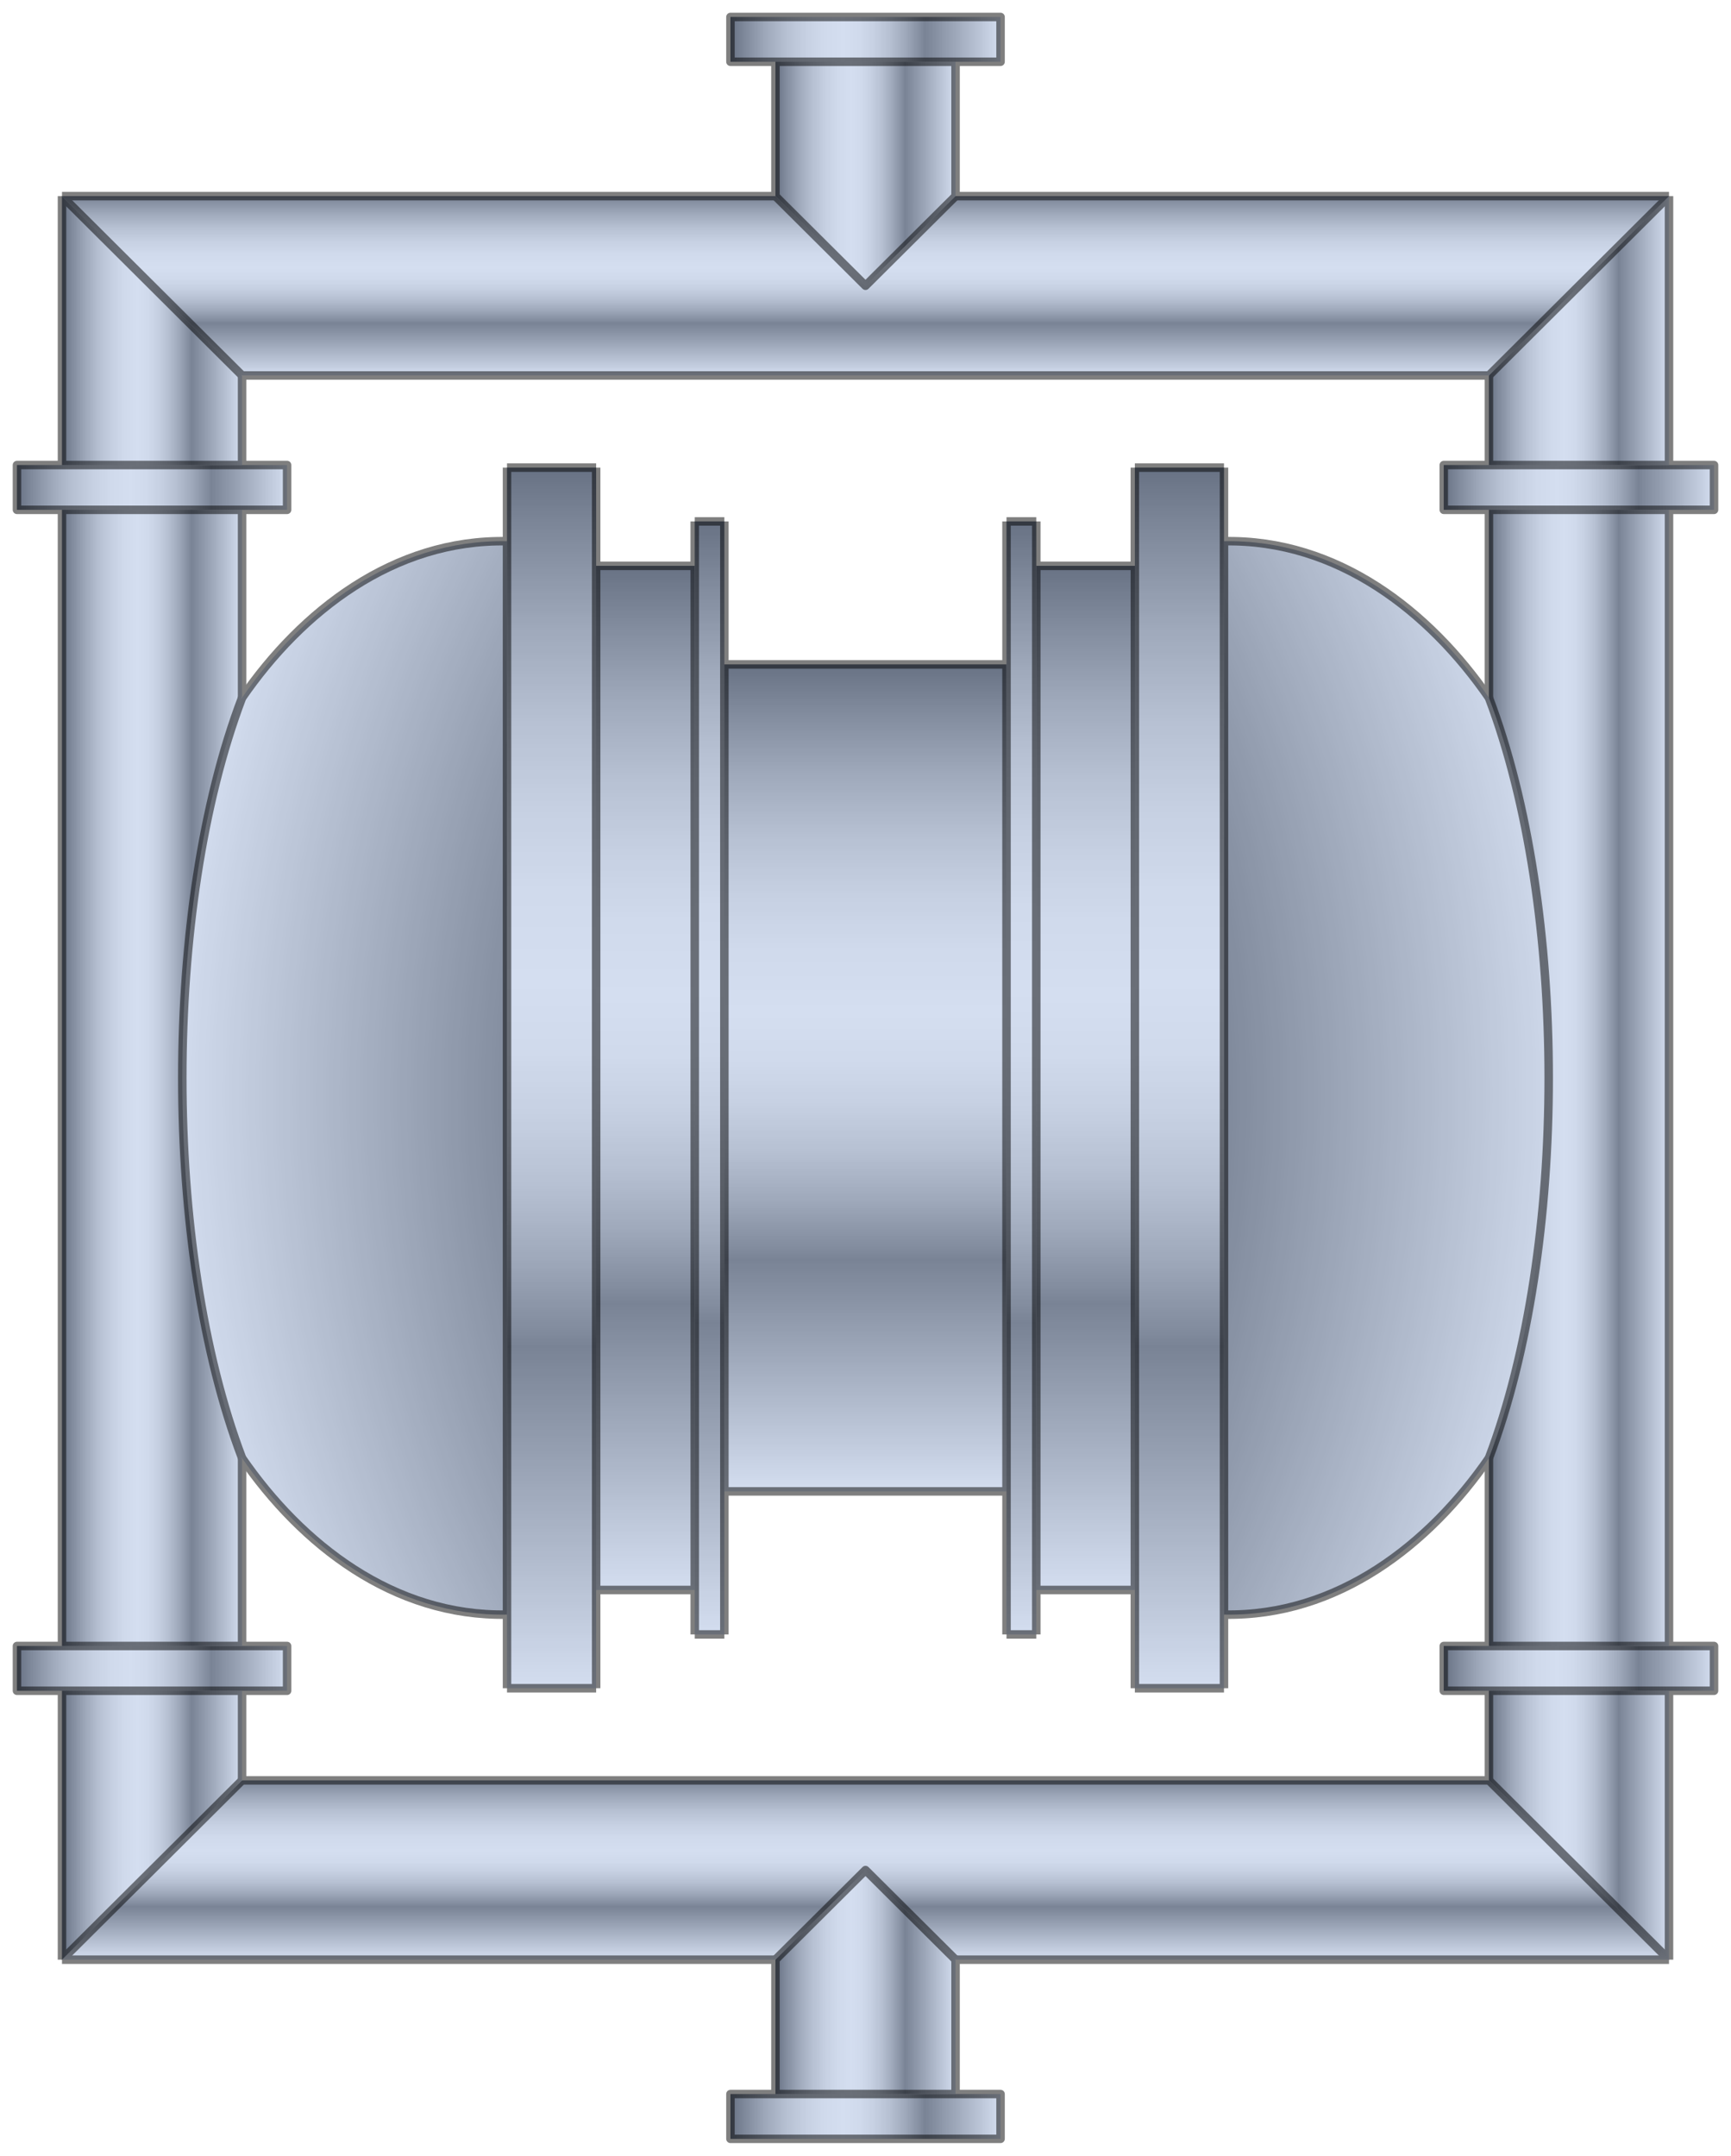 <?xml version="1.0" encoding="utf-8"?>
<!-- Generator: Adobe Illustrator 15.1.0, SVG Export Plug-In . SVG Version: 6.00 Build 0)  -->
<!DOCTYPE svg PUBLIC "-//W3C//DTD SVG 1.1//EN" "http://www.w3.org/Graphics/SVG/1.1/DTD/svg11.dtd">
<svg version="1.1" id="Layer_01" xmlns="http://www.w3.org/2000/svg" xmlns:xlink="http://www.w3.org/1999/xlink" x="0px" y="0px"
	 width="102px" height="127px" viewBox="0 0 102 127" xmlns:agg="http://www.example.com" xml:space="preserve">

<agg:params>
	<agg:param type="C" name="color" description="Color" cssAttributes="fill" classes="color"/>
	<agg:param type="F" name="saturation" description="Saturation" min="0" max="1" cssAttributes="opacity" classes="color"/>
</agg:params>

<style type="text/css" >
   <![CDATA[

	.stroke,.thin,.thick{
		stroke-linecap:butt;
		stroke-linejoin:round;
		stroke: black;
		fill:none;
		opacity:0.5;
	}

	.stroke{stroke-width:0.5;}

	.thin {stroke-width:0.25;}

	.thick {stroke-width:0.75;}
	
	.color {
		fill:#3664BF;
		opacity:0.2;
	}

      ]]>
</style>
	 
<defs>
	<radialGradient id="rad" gradientUnits="userSpaceOnUse">
		<stop  offset="0" style="stop-color:#757575"/>
		<stop  offset="0.058" style="stop-color:#959595"/>
		<stop  offset="0.132" style="stop-color:#BABABA"/>
		<stop  offset="0.206" style="stop-color:#D7D7D7"/>
		<stop  offset="0.279" style="stop-color:#EBEBEB"/>
		<stop  offset="0.351" style="stop-color:#F8F8F8"/>
		<stop  offset="0.42" style="stop-color:#FCFCFC"/>
		<stop  offset="0.475" style="stop-color:#F8F8F8"/>
		<stop  offset="0.532" style="stop-color:#EBEBEB"/>
		<stop  offset="0.59" style="stop-color:#D7D7D7"/>
		<stop  offset="0.648" style="stop-color:#BABABA"/>
		<stop  offset="0.707" style="stop-color:#959595"/>
		<stop  offset="0.72" style="stop-color:#8B8B8B"/>
		<stop  offset="1" style="stop-color:#FCFCFC"/>
	</radialGradient>
	<radialGradient id="rad_1" xlink:href="#rad"  cx="90" cy="64.5" r="80"/>
	<radialGradient id="rad_2" xlink:href="#rad"  cx="13" cy="64.5" r="80"/>
	
	<linearGradient id="cyl" gradientUnits="userSpaceOnUse">
		<stop  offset="0" style="stop-color:#757575"/>
		<stop  offset="0.058" style="stop-color:#959595"/>
		<stop  offset="0.132" style="stop-color:#BABABA"/>
		<stop  offset="0.206" style="stop-color:#D7D7D7"/>
		<stop  offset="0.279" style="stop-color:#EBEBEB"/>
		<stop  offset="0.351" style="stop-color:#F8F8F8"/>
		<stop  offset="0.42" style="stop-color:#FCFCFC"/>
		<stop  offset="0.475" style="stop-color:#F8F8F8"/>
		<stop  offset="0.532" style="stop-color:#EBEBEB"/>
		<stop  offset="0.59" style="stop-color:#D7D7D7"/>
		<stop  offset="0.648" style="stop-color:#BABABA"/>
		<stop  offset="0.707" style="stop-color:#959595"/>
		<stop  offset="0.72" style="stop-color:#8B8B8B"/>
		<stop  offset="1" style="stop-color:#FCFCFC"/>
	</linearGradient>
	
	<linearGradient id="cyl_1" xlink:href="#cyl" x1="32.502" y1="27.547" x2="32.502" y2="99.453"/>
	<linearGradient id="cyl_2" xlink:href="#cyl" x1="38.033" y1="33.333" x2="38.033" y2="93.668"/>
	<linearGradient id="cyl_3" xlink:href="#cyl" x1="41.81" y1="30.716" x2="41.81" y2="96.284"/>
	<linearGradient id="cyl_4" xlink:href="#cyl" x1="50.996" y1="39.141" x2="50.996" y2="87.859"/>
	<linearGradient id="cyl_5" xlink:href="#cyl" x1="60.186" y1="30.716" x2="60.186" y2="96.284"/>
	<linearGradient id="cyl_6" xlink:href="#cyl" x1="63.967" y1="33.333" x2="63.967" y2="93.668"/>
	<linearGradient id="cyl_7" xlink:href="#cyl" x1="69.498" y1="27.547" x2="69.498" y2="99.453"/>
	<linearGradient id="cyl_8" xlink:href="#cyl" x1="85.075" y1="28.715" x2="101" y2="28.715"/>
	<linearGradient id="cyl_9" xlink:href="#cyl" x1="85.075" y1="98.285" x2="101" y2="98.285"/>
	<linearGradient id="cyl_10" xlink:href="#cyl" x1="1" y1="98.285" x2="16.917" y2="98.285"/>
	<linearGradient id="cyl_11" xlink:href="#cyl" x1="1" y1="28.715" x2="16.917" y2="28.715"/>
	<linearGradient id="cyl_12" xlink:href="#cyl" x1="43.041" y1="124.681" x2="58.959" y2="124.681"/>
	<linearGradient id="cyl_13" xlink:href="#cyl" x1="45.694" y1="116.765" x2="56.306" y2="116.765"/>
	<linearGradient id="cyl_14" xlink:href="#cyl" x1="43.041" y1="2.319" x2="58.959" y2="2.319"/>
	<linearGradient id="cyl_15" xlink:href="#cyl" x1="45.694" y1="10.235" x2="56.306" y2="10.235"/>
	<linearGradient id="cyl_16" xlink:href="#cyl" x1="87.736" y1="107.524" x2="98.347" y2="107.524"/>
	<linearGradient id="cyl_17" xlink:href="#cyl" x1="51" y1="104.405" x2="51" y2="115.399"/>
	<linearGradient id="cyl_18" xlink:href="#cyl" x1="3.653" y1="107.524" x2="14.264" y2="107.524"/>
	<linearGradient id="cyl_19" xlink:href="#cyl" x1="3.653" y1="63.5" x2="14.264" y2="63.5"/>
	<linearGradient id="cyl_20" xlink:href="#cyl" x1="3.653" y1="19.476" x2="14.264" y2="19.476"/>
	<linearGradient id="cyl_21" xlink:href="#cyl" x1="87.736" y1="63.5" x2="98.347" y2="63.5"/>
	<linearGradient id="cyl_22" xlink:href="#cyl" x1="87.736" y1="19.476" x2="98.347" y2="19.476"/>
	<linearGradient id="cyl_23" xlink:href="#cyl" x1="51" y1="11.138" x2="51" y2="22.133"/>
</defs>
	 
<path fill="url(#rad_1)" d="M29.876,31.884v63.232c-6.701,0.128-12.121-4.156-15.612-9.221c-4.696-12.352-4.696-32.438,0-44.79
		C17.755,36.04,23.176,31.755,29.876,31.884z"/>
<path fill="url(#rad_2)" d="M87.736,41.105c4.696,12.352,4.696,32.438,0,44.79c-3.491,5.065-8.911,9.35-15.612,9.221V31.884
		C78.825,31.755,84.245,36.04,87.736,41.105z"/>

<g id="cyl">
	<rect x="29.876" y="27.547" fill="url(#cyl_1)" width="5.252" height="71.906"/>
	<rect x="35.128" y="33.333" fill="url(#cyl_2)" width="5.809" height="60.335"/>
	<rect x="40.938" y="30.716" fill="url(#cyl_3)" width="1.746" height="65.567"/>
	<rect x="42.683" y="39.141" fill="url(#cyl_4)" width="16.626" height="48.719"/>
	<rect x="59.309" y="30.716" fill="url(#cyl_5)" width="1.753" height="65.567"/>
	<rect x="61.063" y="33.333" fill="url(#cyl_6)" width="5.809" height="60.335"/>
	<rect x="66.872" y="27.547" fill="url(#cyl_7)" width="5.252" height="71.906"/>
	<rect x="85.075" y="27.396" fill="url(#cyl_8)" width="15.925" height="2.639"/>
	<rect x="85.075" y="96.966" fill="url(#cyl_9)" width="15.925" height="2.639"/>
	<rect x="1" y="96.966" fill="url(#cyl_10)" width="15.917" height="2.639"/>
	<rect x="1" y="27.396" fill="url(#cyl_11)" width="15.917" height="2.639"/>
	<rect x="43.042" y="123.361" fill="url(#cyl_12)" width="15.917" height="2.639"/>
	<polygon fill="url(#cyl_13)" points="56.306,115.445 56.306,123.361 45.694,123.361 45.694,115.445 51,110.167 	"/>
	<rect x="43.042" y="1" fill="url(#cyl_14)" width="15.917" height="2.639"/>
	<polygon fill="url(#cyl_15)" points="56.306,3.639 56.306,11.555 51,16.833 45.694,11.555 45.694,3.639 	"/>
	<polygon fill="url(#cyl_16)" points="98.347,99.604 98.347,115.445 87.736,104.882 87.736,99.604 	"/>
	<polygon fill="url(#cyl_17)" points="87.736,104.882 98.347,115.445 56.306,115.445 51,110.167 45.694,115.445 3.653,115.445 
		14.264,104.882 	"/>
	<polygon fill="url(#cyl_18)" points="14.264,99.604 14.264,104.882 3.653,115.445 3.653,99.604 	"/>
	<path fill="url(#cyl_19)" d="M14.264,85.895v11.071H3.653V30.034h10.611v11.071C9.568,53.457,9.568,73.543,14.264,85.895z"/>
	<polygon fill="url(#cyl_20)" points="14.264,22.118 14.264,27.396 3.653,27.396 3.653,11.555 	"/>
	<path fill="url(#cyl_21)" d="M98.347,30.034v66.932H87.736V85.895c4.696-12.352,4.696-32.438,0-44.79V30.034H98.347z"/>
	<polygon fill="url(#cyl_22)" points="98.347,11.555 98.347,27.396 87.736,27.396 87.736,22.118 	"/>
	<polygon fill="url(#cyl_23)" points="98.347,11.555 87.736,22.118 14.264,22.118 3.653,11.555 45.694,11.555 51,16.833 
		56.306,11.555 	"/>
</g>

<path class="color" d="M101,30.034v-2.639h-2.653v-15.84H56.306V3.639h2.653V1H43.042v2.639h2.653v7.917H3.653v15.84H1
	v2.639h2.653v66.932H1v2.639h2.653v15.84h42.042v7.917h-2.653V126h15.917v-2.639h-2.653v-7.917h42.042v-15.84H101v-2.639h-2.653
	V30.034H101z M87.736,99.604v5.278H14.264v-5.278h2.653v-2.639h-2.653V85.895c3.491,5.065,8.912,9.35,15.612,9.221v4.337h5.252
	v-5.786h5.809v2.616h1.746v-8.424h16.626v8.424h1.753v-2.616h5.809v5.786h5.252v-4.337c6.701,0.128,12.121-4.156,15.612-9.221
	v11.071h-2.661v2.639H87.736z M87.736,41.105c-3.491-5.065-8.911-9.35-15.612-9.221v-4.337h-5.252v5.786h-5.809v-2.616h-1.753v8.424
	H42.683v-8.424h-1.746v2.616h-5.809v-5.786h-5.252v4.337c-6.701-0.128-12.121,4.156-15.612,9.221V30.034h2.653v-2.639h-2.653v-5.278
	h73.472v5.278h-2.661v2.639h2.661V41.105z"/>

<g class="stroke">
	<polygon points="98.347,99.604 101,99.604 101,96.966 98.347,96.966 87.736,96.966 85.075,96.966 85.075,99.604 87.736,99.604 	"/>
	<polygon points="98.347,27.396 101,27.396 101,30.034 98.347,30.034 87.736,30.034 85.075,30.034 85.075,27.396 87.736,27.396 	"/>
	<polygon points="3.653,99.604 1,99.604 1,96.966 3.653,96.966 14.264,96.966 16.917,96.966 16.917,99.604 14.264,99.604 	"/>
	<polygon points="3.653,27.396 1,27.396 1,30.034 3.653,30.034 14.264,30.034 16.917,30.034 16.917,27.396 14.264,27.396 	"/>
	<line x1="87.736" y1="30.034" x2="87.736" y2="41.105"/>
	<line x1="87.736" y1="22.118" x2="87.736" y2="27.396"/>
	<line x1="98.347" y1="30.034" x2="98.347" y2="96.966"/>
	<line x1="98.347" y1="11.555" x2="98.347" y2="27.396"/>
	<line x1="87.736" y1="99.604" x2="87.736" y2="104.882"/>
	<line x1="87.736" y1="85.895" x2="87.736" y2="96.966"/>
	<line x1="98.347" y1="99.604" x2="98.347" y2="115.445"/>
	<line x1="98.347" y1="115.445" x2="56.306" y2="115.445"/>
	<line x1="98.347" y1="11.555" x2="56.306" y2="11.555"/>
	<line x1="98.347" y1="115.445" x2="87.736" y2="104.882"/>
	<line x1="98.347" y1="11.555" x2="87.736" y2="22.118"/>
	<path d="M87.736,85.895c4.696-12.352,4.696-32.438,0-44.79"/>
	<path d="M87.736,41.105c-3.491-5.065-8.911-9.35-15.612-9.221"/>
	<path d="M72.124,95.116c6.701,0.128,12.121-4.156,15.612-9.221"/>
	<line x1="59.309" y1="87.859" x2="42.683" y2="87.859"/>
	<line x1="59.309" y1="39.141" x2="42.683" y2="39.141"/>
	<polyline points="72.124,27.547 72.124,31.884 72.124,95.116 72.124,99.453 	"/>
	<polyline points="66.872,27.547 66.872,33.333 66.872,93.667 66.872,99.453 	"/>
	<line x1="66.872" y1="93.667" x2="61.063" y2="93.667"/>
	<line x1="72.124" y1="99.453" x2="66.872" y2="99.453"/>
	<line x1="66.872" y1="33.333" x2="61.063" y2="33.333"/>
	<line x1="72.124" y1="27.547" x2="66.872" y2="27.547"/>
	<line x1="14.264" y1="30.034" x2="14.264" y2="41.105"/>
	<line x1="14.264" y1="22.118" x2="14.264" y2="27.396"/>
	<line x1="3.653" y1="30.034" x2="3.653" y2="96.966"/>
	<line x1="3.653" y1="11.555" x2="3.653" y2="27.396"/>
	<line x1="14.264" y1="99.604" x2="14.264" y2="104.882"/>
	<line x1="14.264" y1="85.895" x2="14.264" y2="96.966"/>
	<line x1="3.653" y1="99.604" x2="3.653" y2="115.445"/>
	<line x1="45.694" y1="115.445" x2="45.694" y2="123.361"/>
	<line x1="56.306" y1="115.445" x2="56.306" y2="123.361"/>
	<polygon points="56.306,123.361 58.958,123.361 58.958,126 43.042,126 43.042,123.361 45.694,123.361 	"/>
	<line x1="45.694" y1="11.555" x2="45.694" y2="3.639"/>
	<line x1="56.306" y1="11.555" x2="56.306" y2="3.639"/>
	<polygon points="56.306,3.639 58.958,3.639 58.958,1 43.042,1 43.042,3.639 45.694,3.639 	"/>
	<line x1="3.653" y1="115.445" x2="45.694" y2="115.445"/>
	<polyline points="45.694,115.445 51,110.167 56.306,115.445 	"/>
	<line x1="3.653" y1="11.555" x2="45.694" y2="11.555"/>
	<polyline points="45.694,11.555 51,16.833 56.306,11.555 	"/>
	<line x1="3.653" y1="115.445" x2="14.264" y2="104.882"/>
	<line x1="14.264" y1="104.882" x2="87.736" y2="104.882"/>
	<line x1="3.653" y1="11.555" x2="14.264" y2="22.118"/>
	<line x1="14.264" y1="22.118" x2="87.736" y2="22.118"/>
	<path d="M14.264,85.895c-4.696-12.352-4.696-32.438,0-44.79"/>
	<path d="M14.264,41.105c3.491-5.065,8.912-9.35,15.612-9.221"/>
	<path d="M29.876,95.116c-6.701,0.128-12.121-4.156-15.612-9.221"/>
	<polyline points="61.063,30.716 61.063,33.333 61.063,93.667 61.063,96.284 	"/>
	<polyline points="59.309,30.716 59.309,39.141 59.309,87.859 59.309,96.284 	"/>
	<line x1="61.063" y1="96.284" x2="59.309" y2="96.284"/>
	<line x1="61.063" y1="30.716" x2="59.309" y2="30.716"/>
	<polyline points="29.876,27.547 29.876,31.884 29.876,95.116 29.876,99.453 	"/>
	<polyline points="35.128,27.547 35.128,33.333 35.128,93.667 35.128,99.453 	"/>
	<polyline points="40.938,30.716 40.938,33.333 40.938,93.667 40.938,96.284 	"/>
	<polyline points="42.683,30.716 42.683,39.141 42.683,87.859 42.683,96.284 	"/>
	<line x1="35.128" y1="93.667" x2="40.938" y2="93.667"/>
	<line x1="40.938" y1="96.284" x2="42.683" y2="96.284"/>
	<line x1="29.876" y1="99.453" x2="35.128" y2="99.453"/>
	<line x1="35.128" y1="33.333" x2="40.938" y2="33.333"/>
	<line x1="40.938" y1="30.716" x2="42.683" y2="30.716"/>
	<line x1="29.876" y1="27.547" x2="35.128" y2="27.547"/>
</g>
</svg>
